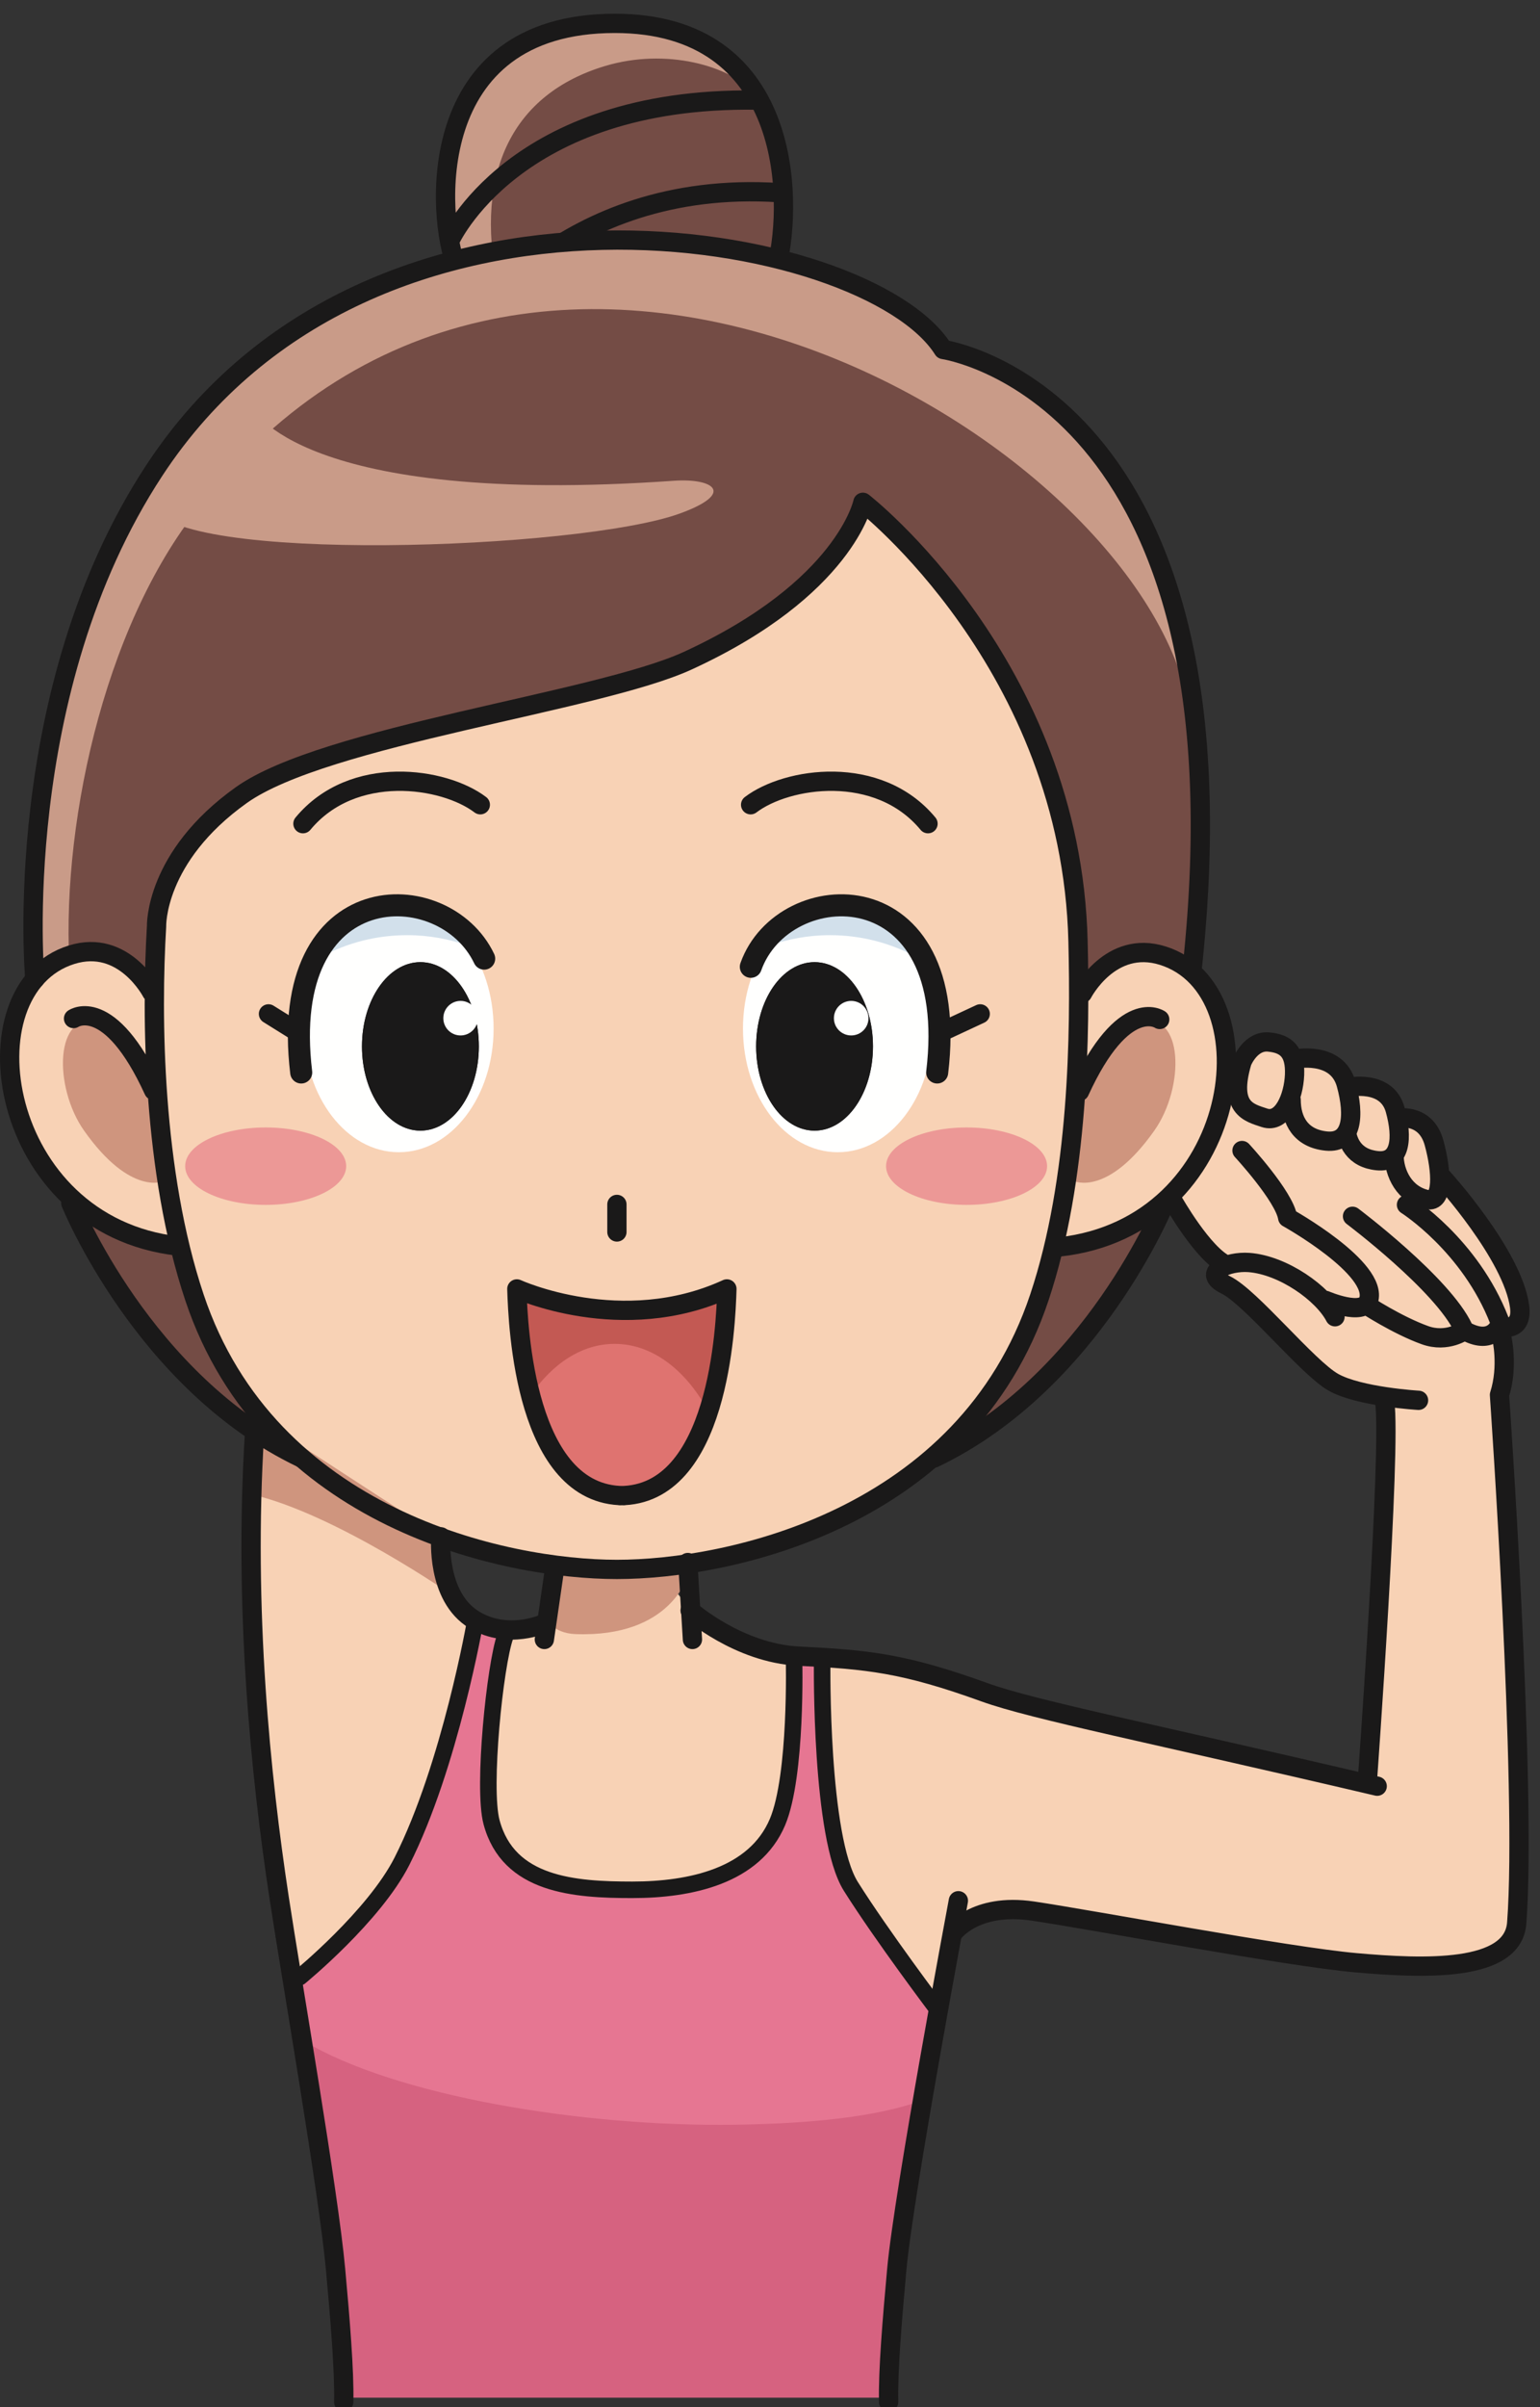 <?xml version="1.0" encoding="UTF-8"?>
<svg xmlns="http://www.w3.org/2000/svg" xmlns:xlink="http://www.w3.org/1999/xlink" width="128pt" height="200pt" viewBox="0 0 128 200" version="1.1">
<rect x="0" y="0" width="128" height="200" fill="#333333" stroke="none"/>
<g id="surface1">
<path style=" stroke:none;fill-rule:nonzero;fill:rgb(45.49%,29.804%,27.059%);fill-opacity:1;" d="M 64.477 21.969 C 65.805 16.441 65.648 1.938 51.008 1.938 C 35 1.938 36.238 18.137 37.875 22.125 "/>
<path style=" stroke:none;fill-rule:nonzero;fill:rgb(78.824%,60.784%,53.333%);fill-opacity:1;" d="M 50.293 5.484 C 55.422 3.945 60.652 5.504 62.621 7.66 C 60.594 4.391 57.023 1.938 51.008 1.938 C 37.176 1.938 36.129 15.332 37.566 21.883 C 37.551 21.949 41.34 23.387 41.34 23.582 C 39.434 14.246 42.641 7.781 50.293 5.484 "/>
<path style="fill:none;stroke-width:7;stroke-linecap:round;stroke-linejoin:round;stroke:rgb(10.196%,9.804%,9.804%);stroke-opacity:1;stroke-miterlimit:4;" d="M 282.085 96.113 C 287.896 71.931 287.212 8.477 223.159 8.477 C 153.125 8.477 158.542 79.348 165.703 96.797 M 163.225 87.415 C 163.225 87.415 186.45 35.103 274.343 36.316 M 168.198 121.594 C 168.198 121.594 202.942 64.771 282.683 69.897 " transform="matrix(0.229,0,0,0.229,0,0)"/>
<path style=" stroke:none;fill-rule:nonzero;fill:rgb(97.255%,82.353%,70.98%);fill-opacity:1;" d="M 57.254 133.555 C 57.254 133.555 61.258 137.094 66.254 137.344 C 71.969 137.629 74.969 137.914 81.684 140.344 C 85.562 141.746 94.836 143.602 111.902 147.578 L 113.445 147.582 C 113.445 147.582 115.445 120.059 114.875 116.246 L 113.312 115.539 C 112.293 115.316 111.309 115.023 110.613 114.629 C 108.469 113.414 103.754 107.555 101.684 106.555 L 101.754 104.914 C 99.828 104.059 97.324 99.629 97.324 99.629 L 98.113 92.484 L 101.73 88.535 L 120.254 98.27 C 120.254 98.27 125.609 104.707 126.066 108.344 L 124.586 110.914 C 124.586 110.914 125.16 113.293 124.398 115.676 C 124.398 115.676 126.684 148.344 125.828 159.484 C 125.512 163.574 118.113 163.27 112.469 162.77 C 106.828 162.27 90.539 159.199 85.684 158.484 C 80.828 157.77 79.039 160.344 79.039 160.344 L 78.566 162.793 C 78.059 165.586 77.535 168.473 77.523 168.508 L 24.574 166.172 C 23.996 162.629 23.48 159.48 23.16 157.391 C 21.637 147.391 20.207 133.488 21.113 118.914 L 33.113 119.629 L 36.574 127.449 C 36.574 127.449 36.148 132.414 39.359 134.344 C 42.172 136.031 45.539 134.629 45.539 134.629 L 46.828 132.059 L 55.684 131.629 L 57.254 133.555 "/>
<path style=" stroke:none;fill-rule:nonzero;fill:rgb(45.49%,29.804%,27.059%);fill-opacity:1;" d="M 78.184 28.77 C 70.277 20.293 32.562 12.648 14.016 37.293 C 0.801 54.855 2.641 80.332 2.641 80.332 L 6.586 100.227 C 6.586 100.227 9.016 113.344 29.301 123.484 L 75.016 122.77 C 75.016 122.77 92.875 113.199 96.219 101.098 L 96.367 101.023 L 98.984 79.629 C 103.539 37.105 78.184 28.77 78.184 28.77 "/>
<path style=" stroke:none;fill-rule:nonzero;fill:rgb(81.176%,58.431%,49.412%);fill-opacity:1;" d="M 45.836 125.434 L 57.07 125.434 L 57.164 130.898 C 57.164 130.898 55.801 136.066 47.828 135.77 C 45.898 135.699 45.324 134.414 45.324 134.414 L 45.836 125.434 "/>
<path style=" stroke:none;fill-rule:nonzero;fill:rgb(78.824%,60.784%,53.333%);fill-opacity:1;" d="M 15.828 43.082 C 43.445 5.941 95.254 36.418 98.875 59.082 C 95.469 29.984 78.469 29.199 78.469 29.199 C 72.613 19.844 33.227 9.484 13.539 38.152 C 1.098 56.27 2.641 80.332 2.641 80.332 C 2.641 80.332 6.016 82.062 5.922 82.129 C 4.777 70.703 7.996 53.613 15.828 43.082 "/>
<path style=" stroke:none;fill-rule:nonzero;fill:rgb(97.255%,82.353%,70.98%);fill-opacity:1;" d="M 12.59 82.297 C 12.59 82.297 10.281 77.816 5.938 79.176 C -3.117 82.004 -0.215 101.637 14.754 103.332 "/>
<path style=" stroke:none;fill-rule:nonzero;fill:rgb(97.255%,82.353%,70.98%);fill-opacity:1;" d="M 89.809 82.371 C 89.809 82.371 92.117 77.891 96.457 79.25 C 105.516 82.078 103.109 101.715 87.91 103.406 "/>
<path style=" stroke:none;fill-rule:nonzero;fill:rgb(97.255%,82.353%,70.98%);fill-opacity:1;" d="M 89.434 78.066 C 89.621 85.66 89.512 97.77 86.227 107.598 C 80.086 125.984 60.484 130.152 51.18 130.152 C 41.875 130.152 22.273 125.984 16.133 107.598 C 12.66 97.207 12.543 84.266 12.988 76.816 C 12.988 76.816 12.805 71.082 20.016 65.941 C 26.938 61.004 49.555 58.234 57.043 54.797 C 70.117 48.797 71.586 41.656 71.586 41.656 C 71.586 41.656 88.875 55.082 89.434 78.066 "/>
<path style=" stroke:none;fill-rule:nonzero;fill:rgb(100%,100%,99.608%);fill-opacity:1;" d="M 41.027 85.457 C 41.027 91.133 37.5 95.734 33.152 95.734 C 28.801 95.734 25.273 91.133 25.273 85.457 C 25.273 79.781 28.801 75.184 33.152 75.184 C 37.5 75.184 41.027 79.781 41.027 85.457 "/>
<path style=" stroke:none;fill-rule:nonzero;fill:rgb(100%,100%,99.608%);fill-opacity:1;" d="M 77.508 85.457 C 77.508 91.133 73.98 95.734 69.633 95.734 C 65.281 95.734 61.754 91.133 61.754 85.457 C 61.754 79.781 65.281 75.184 69.633 75.184 C 73.98 75.184 77.508 79.781 77.508 85.457 "/>
<path style=" stroke:none;fill-rule:nonzero;fill:rgb(10.196%,9.804%,9.804%);fill-opacity:1;" d="M 39.801 86.941 C 39.801 90.809 37.625 93.941 34.941 93.941 C 32.262 93.941 30.086 90.809 30.086 86.941 C 30.086 83.074 32.262 79.941 34.941 79.941 C 37.625 79.941 39.801 83.074 39.801 86.941 "/>
<path style=" stroke:none;fill-rule:nonzero;fill:rgb(10.196%,9.804%,9.804%);fill-opacity:1;" d="M 62.848 86.941 C 62.848 90.809 65.02 93.941 67.703 93.941 C 70.387 93.941 72.559 90.809 72.559 86.941 C 72.559 83.074 70.387 79.941 67.703 79.941 C 65.02 79.941 62.848 83.074 62.848 86.941 "/>
<path style=" stroke:none;fill-rule:nonzero;fill:rgb(92.549%,59.608%,58.824%);fill-opacity:1;" d="M 28.773 96.891 C 28.773 98.668 25.777 100.109 22.082 100.109 C 18.387 100.109 15.391 98.668 15.391 96.891 C 15.391 95.113 18.387 93.676 22.082 93.676 C 25.777 93.676 28.773 95.113 28.773 96.891 "/>
<path style=" stroke:none;fill-rule:nonzero;fill:rgb(92.549%,59.608%,58.824%);fill-opacity:1;" d="M 87.031 96.891 C 87.031 98.668 84.031 100.109 80.34 100.109 C 76.641 100.109 73.648 98.668 73.648 96.891 C 73.648 95.113 76.641 93.676 80.34 93.676 C 84.031 93.676 87.031 95.113 87.031 96.891 "/>
<path style=" stroke:none;fill-rule:nonzero;fill:rgb(100%,100%,99.608%);fill-opacity:1;" d="M 39.715 84.598 C 39.715 85.391 39.07 86.031 38.281 86.031 C 37.488 86.031 36.848 85.391 36.848 84.598 C 36.848 83.805 37.488 83.16 38.281 83.16 C 39.07 83.16 39.715 83.805 39.715 84.598 "/>
<path style=" stroke:none;fill-rule:nonzero;fill:rgb(100%,100%,99.608%);fill-opacity:1;" d="M 72.184 84.598 C 72.184 85.391 71.543 86.031 70.75 86.031 C 69.957 86.031 69.312 85.391 69.312 84.598 C 69.312 83.805 69.957 83.16 70.75 83.16 C 71.543 83.16 72.184 83.805 72.184 84.598 "/>
<path style=" stroke:none;fill-rule:nonzero;fill:rgb(81.176%,58.431%,49.412%);fill-opacity:1;" d="M 13.656 98.129 L 12.988 90.414 C 12.988 90.414 11.109 85.633 8.227 84.895 C 4.512 83.941 4.438 90.332 6.988 93.941 C 10.891 99.465 13.656 98.129 13.656 98.129 "/>
<path style=" stroke:none;fill-rule:nonzero;fill:rgb(81.176%,58.431%,49.412%);fill-opacity:1;" d="M 89.273 98.129 L 89.941 90.414 C 89.941 90.414 91.82 85.633 94.703 84.895 C 98.418 83.941 98.492 90.332 95.941 93.941 C 92.039 99.465 89.273 98.129 89.273 98.129 "/>
<path style=" stroke:none;fill-rule:nonzero;fill:rgb(82.353%,87.843%,92.157%);fill-opacity:1;" d="M 33.844 77.699 C 35.668 77.699 37.41 78.031 39.016 78.613 C 37.57 76.512 35.48 75.184 33.152 75.184 C 30.52 75.184 28.191 76.875 26.762 79.461 C 28.852 78.348 31.266 77.699 33.844 77.699 "/>
<path style=" stroke:none;fill-rule:nonzero;fill:rgb(82.353%,87.843%,92.157%);fill-opacity:1;" d="M 68.984 77.699 C 67.164 77.699 65.426 78.031 63.82 78.613 C 65.262 76.512 67.352 75.184 69.68 75.184 C 72.312 75.184 74.641 76.875 76.07 79.461 C 73.98 78.348 71.566 77.699 68.984 77.699 "/>
<path style=" stroke:none;fill-rule:nonzero;fill:rgb(78.824%,60.784%,53.333%);fill-opacity:1;" d="M 12.633 41.996 C 14.27 46.879 48.203 45.695 56.523 42.66 C 61.168 40.969 59.297 39.715 56.008 39.945 C 24.867 42.125 20.969 33.871 20.969 33.871 L 12.633 41.996 "/>
<path style=" stroke:none;fill-rule:nonzero;fill:rgb(90.196%,46.275%,57.255%);fill-opacity:1;" d="M 28.516 199.199 C 28.574 196.629 28.215 192.316 27.84 188.203 C 27.438 183.77 25.855 174.012 24.574 166.172 L 24.875 163.961 C 24.875 163.961 31.035 158.922 33.352 154.344 C 37.352 146.438 39.445 134.344 39.445 134.344 L 41.922 135.676 C 41.062 138.059 40.016 148.246 40.777 151.105 C 42.172 156.34 47.637 156.723 52.457 156.723 C 57.273 156.723 62.605 155.582 64.5 151.105 C 66.129 147.246 65.875 137.582 65.875 137.582 L 68.207 137.961 C 68.207 137.961 68.031 152.367 70.586 156.438 C 73.16 160.531 77.785 166.656 77.785 166.656 L 77.523 168.508 C 76.23 175.789 74.719 184.668 74.398 188.203 C 74.023 192.316 73.66 196.629 73.723 199.199 L 28.516 199.199 "/>
<path style=" stroke:none;fill-rule:nonzero;fill:rgb(83.922%,38.431%,50.196%);fill-opacity:1;" d="M 25.254 169.582 C 32.875 174.152 48.387 176.723 61.113 176.535 C 67.539 176.438 72.875 175.867 76.59 174.535 C 76.016 178.305 74.719 186.078 74.527 188.203 C 74.152 192.316 73.789 196.629 73.852 199.199 L 28.645 199.199 C 28.707 196.629 28.344 192.316 27.969 188.203 C 27.715 185.438 26.289 175.57 25.254 169.582 "/>
<path style=" stroke:none;fill-rule:nonzero;fill:rgb(81.176%,58.431%,49.412%);fill-opacity:1;" d="M 21.062 119.293 L 24.777 119.961 L 36.207 127.391 C 36.207 127.391 36.301 131.293 37.73 132.629 C 37.73 132.629 27.922 125.77 20.875 124.152 L 21.062 119.293 "/>
<path style="fill-rule:nonzero;fill:rgb(97.255%,82.353%,70.98%);fill-opacity:1;stroke-width:7;stroke-linecap:round;stroke-linejoin:round;stroke:rgb(10.196%,9.804%,9.804%);stroke-opacity:1;stroke-miterlimit:4;" d="M 506.799 405.764 C 506.799 405.764 517.395 403.406 520.488 414.617 C 523.342 425.007 523.923 436.492 517.993 435.244 C 509.722 433.518 505.962 425.657 505.962 418.923 " transform="matrix(0.229,0,0,0.229,0,0)"/>
<path style=" stroke:none;fill-rule:nonzero;fill:rgb(97.255%,82.353%,70.98%);fill-opacity:1;" d="M 111.84 90.176 C 111.84 90.176 115.043 89.469 115.746 92.031 C 116.402 94.406 116.195 96.453 114.273 96.258 C 112.352 96.066 111.648 94.723 111.648 93.184 "/>
<path style="fill:none;stroke-width:7;stroke-linecap:round;stroke-linejoin:round;stroke:rgb(10.196%,9.804%,9.804%);stroke-opacity:1;stroke-miterlimit:4;" d="M 489.299 394.519 C 489.299 394.519 503.313 391.426 506.389 402.637 C 509.26 413.027 508.354 421.982 499.946 421.128 C 491.538 420.291 488.462 414.412 488.462 407.678 M 242.061 511.55 C 240.42 507.227 234.746 504.048 227.927 504.048 C 221.108 504.048 215.417 507.227 213.777 511.55 " transform="matrix(0.229,0,0,0.229,0,0)"/>
<path style=" stroke:none;fill-rule:nonzero;fill:rgb(87.451%,45.098%,43.922%);fill-opacity:1;" d="M 51.754 124.035 C 43.559 124.035 42.977 110.035 42.879 106.891 C 42.879 106.891 51.59 110.891 60.305 106.891 C 60.211 110.035 59.625 124.035 51.43 124.035 "/>
<path style=" stroke:none;fill-rule:nonzero;fill:rgb(76.471%,34.902%,32.549%);fill-opacity:1;" d="M 51.086 111.656 C 54.168 111.656 56.922 113.762 58.766 117.074 C 60.07 113.07 60.258 108.523 60.305 106.891 C 51.59 110.891 42.879 106.891 42.879 106.891 C 42.922 108.375 43.078 112.266 44.086 115.969 C 45.895 113.305 48.359 111.656 51.086 111.656 "/>
<path style="fill:none;stroke-width:7;stroke-linecap:round;stroke-linejoin:round;stroke:rgb(10.196%,9.804%,9.804%);stroke-opacity:1;stroke-miterlimit:4;" d="M 226.423 542.654 C 190.569 542.654 188.022 481.404 187.595 467.646 C 187.595 467.646 225.706 485.146 263.833 467.646 C 263.423 481.404 260.859 542.654 225.005 542.654 M 174.333 291.98 C 161.208 281.982 128.071 276.975 109.956 298.85 " transform="matrix(0.229,0,0,0.229,0,0)"/>
<path style="fill:none;stroke-width:8;stroke-linecap:round;stroke-linejoin:round;stroke:rgb(10.196%,9.804%,9.804%);stroke-opacity:1;stroke-miterlimit:4;" d="M 175.735 347.812 C 161.26 317.324 100.676 317.188 109.324 389.119 " transform="matrix(0.229,0,0,0.229,0,0)"/>
<path style="fill:none;stroke-width:7;stroke-linecap:round;stroke-linejoin:round;stroke:rgb(10.196%,9.804%,9.804%);stroke-opacity:1;stroke-miterlimit:4;" d="M 55.081 360.049 C 55.081 360.049 44.98 340.447 25.977 346.394 C -13.638 358.767 -0.94 444.661 64.548 452.078 M 26.694 369.551 C 26.694 369.551 39.751 360.647 55.781 395.664 M 391.272 341.541 C 392.092 374.763 391.614 427.742 377.241 470.74 C 350.376 551.182 264.619 569.417 223.911 569.417 C 183.203 569.417 97.446 551.182 70.581 470.74 C 55.388 425.281 54.875 368.662 56.824 336.072 C 56.824 336.072 56.021 310.984 87.568 288.494 C 117.852 266.892 216.802 254.775 249.563 239.736 C 306.763 213.486 313.188 182.246 313.188 182.246 C 313.188 182.246 388.828 240.984 391.272 341.541 Z M 272.446 291.98 C 285.571 281.982 318.708 276.975 336.824 298.85 " transform="matrix(0.229,0,0,0.229,0,0)"/>
<path style="fill:none;stroke-width:8;stroke-linecap:round;stroke-linejoin:round;stroke:rgb(10.196%,9.804%,9.804%);stroke-opacity:1;stroke-miterlimit:4;" d="M 272.515 350.769 C 284.341 317.41 349.077 314.932 340.156 389.119 " transform="matrix(0.229,0,0,0.229,0,0)"/>
<path style="fill:none;stroke-width:7;stroke-linecap:round;stroke-linejoin:round;stroke:rgb(10.196%,9.804%,9.804%);stroke-opacity:1;stroke-miterlimit:4;" d="M 392.913 360.374 C 392.913 360.374 403.013 340.771 422 346.719 C 461.631 359.092 451.104 445.002 384.607 452.402 M 420.923 369.875 C 420.923 369.875 407.866 360.972 391.819 396.006 M 97.446 367.859 L 108.486 374.746 M 340.994 374.746 L 355.776 367.859 M 223.911 446.985 L 223.911 436.987 M 12.646 355.247 C 12.646 355.247 3.247 251.033 56.021 170.659 C 135.078 50.244 314.863 83.057 342.361 126.807 C 342.361 126.807 455.171 142.751 432.715 351.299 M 197.576 594.829 L 201.318 569.006 M 251.323 594.829 L 249.648 566.921 " transform="matrix(0.229,0,0,0.229,0,0)"/>
<path style=" stroke:none;fill-rule:nonzero;fill:rgb(10.196%,9.804%,9.804%);fill-opacity:1;" d="M 39.801 86.941 C 39.801 90.809 37.625 93.941 34.941 93.941 C 32.262 93.941 30.086 90.809 30.086 86.941 C 30.086 83.074 32.262 79.941 34.941 79.941 C 37.625 79.941 39.801 83.074 39.801 86.941 "/>
<path style=" stroke:none;fill-rule:nonzero;fill:rgb(10.196%,9.804%,9.804%);fill-opacity:1;" d="M 62.848 86.941 C 62.848 90.809 65.02 93.941 67.703 93.941 C 70.387 93.941 72.559 90.809 72.559 86.941 C 72.559 83.074 70.387 79.941 67.703 79.941 C 65.02 79.941 62.848 83.074 62.848 86.941 "/>
<path style=" stroke:none;fill-rule:nonzero;fill:rgb(100%,100%,99.608%);fill-opacity:1;" d="M 39.715 84.598 C 39.715 85.391 39.07 86.031 38.281 86.031 C 37.488 86.031 36.848 85.391 36.848 84.598 C 36.848 83.805 37.488 83.16 38.281 83.16 C 39.07 83.16 39.715 83.805 39.715 84.598 "/>
<path style=" stroke:none;fill-rule:nonzero;fill:rgb(100%,100%,99.608%);fill-opacity:1;" d="M 72.184 84.598 C 72.184 85.391 71.543 86.031 70.75 86.031 C 69.957 86.031 69.312 85.391 69.312 84.598 C 69.312 83.805 69.957 83.16 70.75 83.16 C 71.543 83.16 72.184 83.805 72.184 84.598 "/>
<path style="fill:none;stroke-width:7;stroke-linecap:round;stroke-linejoin:round;stroke:rgb(10.196%,9.804%,9.804%);stroke-opacity:1;stroke-miterlimit:4;" d="M 25.703 436.492 C 25.703 436.492 51.953 501.501 109.443 528.999 M 422.786 436.492 C 422.786 436.492 396.536 501.501 339.028 528.999 M 124.756 871.497 C 125.012 860.251 123.44 841.384 121.799 823.389 C 119.236 795.242 105.803 718.013 101.326 688.584 C 94.661 644.834 88.406 584.011 92.371 520.249 M 347.847 689.626 C 347.847 689.626 328.04 795.242 325.493 823.389 C 323.853 841.384 322.263 860.251 322.537 871.497 " transform="matrix(0.229,0,0,0.229,0,0)"/>
<path style="fill:none;stroke-width:6;stroke-linecap:round;stroke-linejoin:round;stroke:rgb(10.196%,9.804%,9.804%);stroke-opacity:1;stroke-miterlimit:4;" d="M 298.406 603.579 C 298.406 603.579 297.637 666.606 308.813 684.414 C 320.076 702.324 340.31 729.121 340.31 729.121 M 288.203 601.921 C 288.203 601.921 289.314 644.202 282.188 661.086 C 273.899 680.671 250.571 685.662 229.5 685.662 C 208.411 685.662 184.502 683.987 178.401 661.086 C 175.068 648.577 179.648 604.006 183.408 593.582 M 172.573 587.754 C 172.573 587.754 163.413 640.664 145.913 675.254 C 135.779 695.283 108.828 717.329 108.828 717.329 " transform="matrix(0.229,0,0,0.229,0,0)"/>
<path style="fill:none;stroke-width:7;stroke-linecap:round;stroke-linejoin:round;stroke:rgb(10.196%,9.804%,9.804%);stroke-opacity:1;stroke-miterlimit:4;" d="M 160.012 557.59 C 160.012 557.59 158.149 579.312 172.197 587.754 C 184.502 595.137 197.678 589.001 197.678 589.001 M 250.486 584.302 C 250.486 584.302 268.003 599.785 289.861 600.879 C 314.863 602.126 327.988 603.374 357.366 614.004 C 375.105 620.413 418.616 628.992 499.861 648.064 M 496.323 645.671 C 496.323 645.671 505.073 525.256 502.578 508.577 M 545.063 485.249 C 545.063 485.249 547.576 495.657 544.243 506.082 C 544.243 506.082 554.241 649.004 550.498 697.744 C 549.114 715.637 516.746 714.304 492.051 712.117 C 467.373 709.929 396.108 696.497 374.866 693.369 C 353.623 690.242 345.796 701.504 345.796 701.504 M 514.866 508.064 C 514.866 508.064 493.298 506.816 483.933 501.501 C 474.551 496.187 453.923 470.552 444.866 466.177 C 435.808 461.802 445.498 457.478 453.308 458.059 C 465.801 458.999 480.173 469.304 484.548 477.747 M 425.793 435.876 C 425.793 435.876 436.748 455.256 445.173 458.999 M 450.796 417.437 C 450.796 417.437 466.108 433.997 467.373 441.807 C 467.373 441.807 500.408 460.178 496.733 471.816 C 494.871 477.747 481.113 471.816 481.113 471.816 " transform="matrix(0.229,0,0,0.229,0,0)"/>
<path style="fill-rule:nonzero;fill:rgb(97.255%,82.353%,70.98%);fill-opacity:1;stroke-width:7;stroke-linecap:round;stroke-linejoin:round;stroke:rgb(10.196%,9.804%,9.804%);stroke-opacity:1;stroke-miterlimit:4;" d="M 469.543 384.316 C 469.543 384.316 485.181 380.881 488.616 393.374 C 491.794 404.961 490.803 414.941 481.421 414.001 C 472.056 413.062 468.621 406.499 468.621 398.997 " transform="matrix(0.229,0,0,0.229,0,0)"/>
<path style=" stroke:none;fill-rule:nonzero;fill:rgb(97.255%,82.353%,70.98%);fill-opacity:1;" d="M 103.039 88.059 C 103.039 88.059 103.754 86.27 105.254 86.414 C 106.754 86.555 107.469 87.27 107.398 89.129 C 107.324 90.984 106.398 93.199 104.898 92.699 C 103.609 92.27 101.898 91.914 103.039 88.059 "/>
<path style="fill:none;stroke-width:7;stroke-linecap:round;stroke-linejoin:round;stroke:rgb(10.196%,9.804%,9.804%);stroke-opacity:1;stroke-miterlimit:4;" d="M 450.796 385.256 C 450.796 385.256 453.923 377.429 460.486 378.062 C 467.048 378.677 470.176 381.804 469.868 389.939 C 469.543 398.057 465.493 407.747 458.931 405.559 C 453.291 403.679 445.806 402.124 450.796 385.256 Z M 523.616 427.332 C 523.616 427.332 549.028 455.256 551.541 474.004 C 552.856 483.984 544.038 481.284 544.038 481.284 C 544.038 481.284 541.116 488.171 531.528 482.754 C 531.528 482.754 525.325 487.368 517.156 484.412 C 507.056 480.771 495.793 473.372 495.793 473.372 M 490.906 441.294 C 490.906 441.294 523.616 465.869 531.118 481.917 M 510.491 437.124 C 510.491 437.124 533.613 451.702 544.243 479.216 " transform="matrix(0.229,0,0,0.229,0,0)"/>
</g>
</svg>

